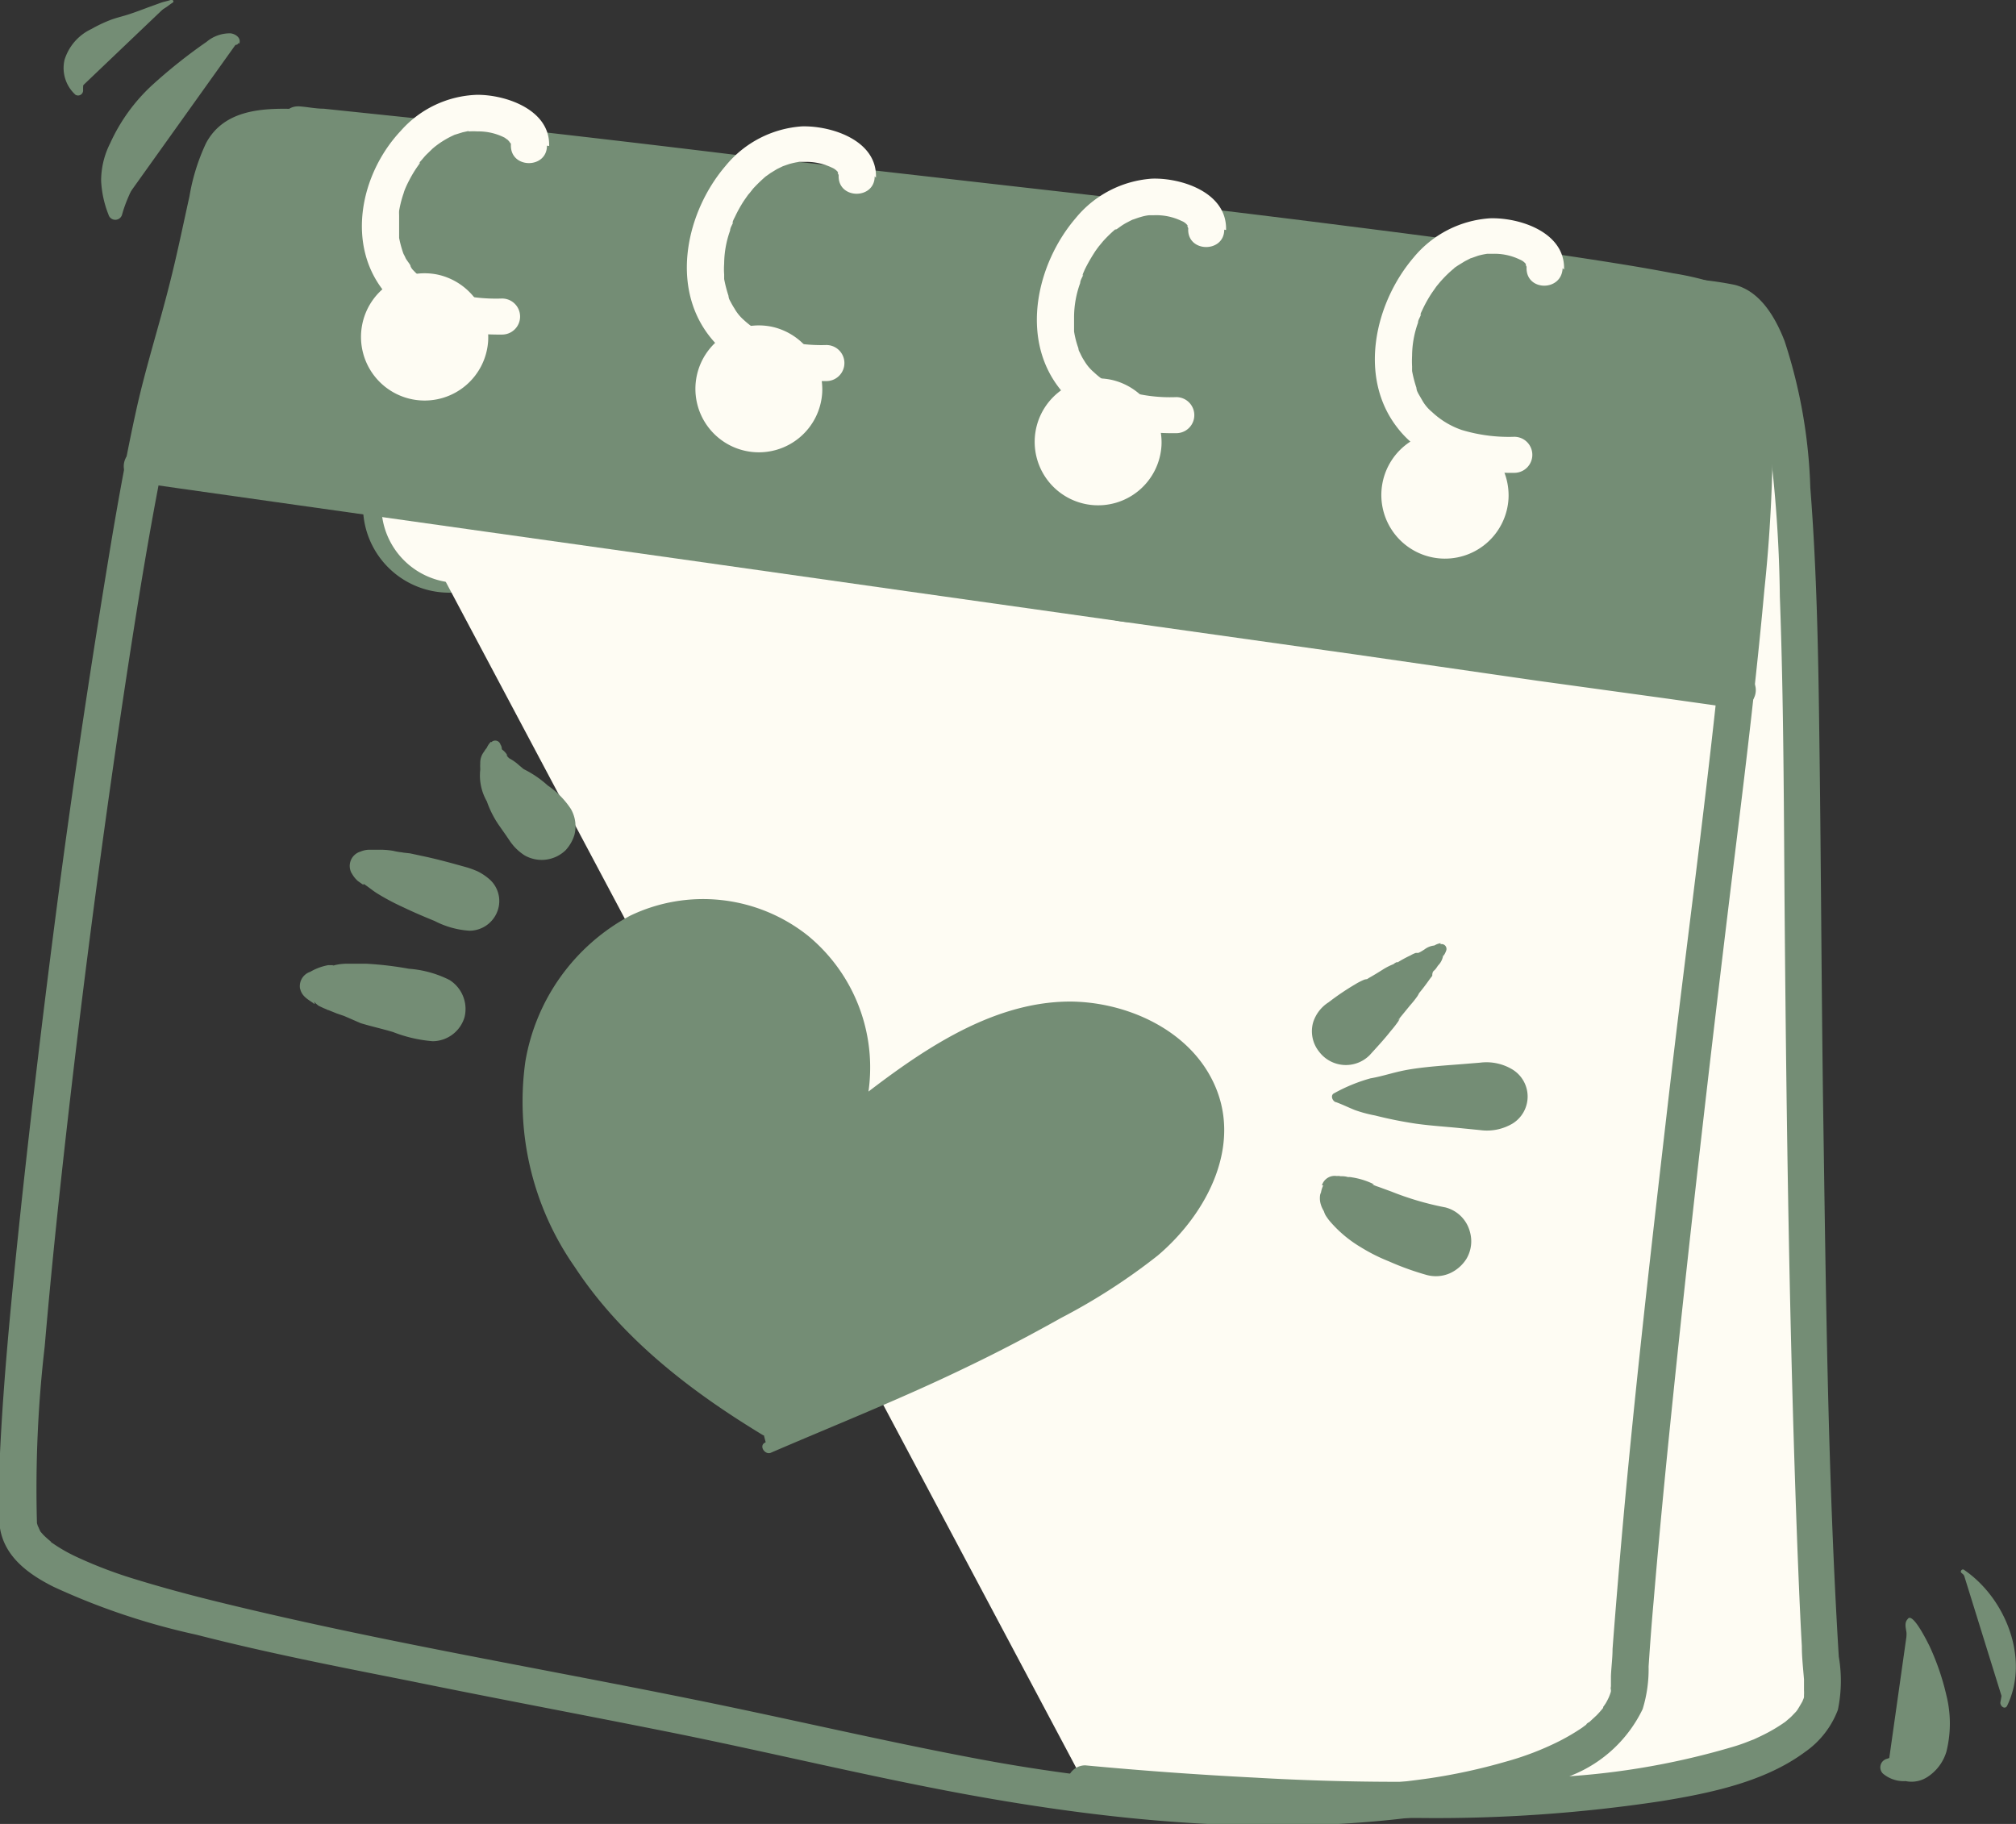 <svg id="OBJECTS" xmlns="http://www.w3.org/2000/svg" viewBox="0 0 111.83 101.18"><rect x="0" y="0" width="111.83" height="101.18" fill="#333333" stroke="none"/><defs><style>.cls-1{fill:#fefcf3;}.cls-2{fill:#748d75;}.cls-3{fill:#fff0ec;}</style></defs><path class="cls-1" d="M72.67,224.92a4.52,4.52,0,1,1-4.89-4.11A4.52,4.52,0,0,1,72.67,224.92Z" transform="translate(-42.99 -197.24)"/><path class="cls-2" d="M72.67,224.92a4.79,4.79,0,0,1-4.09,5.15,4.78,4.78,0,1,1-.82-9.51,4.79,4.79,0,0,1,4.91,4.36Zm0,0a4.27,4.27,0,1,0-4.13,4.65,4.26,4.26,0,0,0,4.13-4.65Z" transform="translate(-42.99 -197.24)"/><path class="cls-1" d="M91.43,225.42a4.52,4.52,0,1,1-4.89-4.11A4.52,4.52,0,0,1,91.43,225.42Z" transform="translate(-42.99 -197.24)"/><path class="cls-2" d="M91.43,225.42a4.79,4.79,0,0,1-4.09,5.15,4.86,4.86,0,0,1-3.6-1,4.78,4.78,0,0,1,2.78-8.54,4.79,4.79,0,0,1,4.91,4.36Zm0,0a4.27,4.27,0,1,0-1.1,3.26A4.32,4.32,0,0,0,91.43,225.42Z" transform="translate(-42.99 -197.24)"/><path class="cls-1" d="M110.47,225.9a4.52,4.52,0,1,1-4.89-4.11A4.51,4.51,0,0,1,110.47,225.9Z" transform="translate(-42.99 -197.24)"/><path class="cls-2" d="M110.47,225.9a4.75,4.75,0,0,1-1,3.34,4.7,4.7,0,0,1-3.1,1.8,4.75,4.75,0,0,1-5.41-4.32,4.75,4.75,0,0,1,4.58-5.18,4.67,4.67,0,0,1,3.37,1.24A4.73,4.73,0,0,1,110.47,225.9Zm0,0A4.25,4.25,0,0,0,105.6,222a4.27,4.27,0,1,0,4.87,3.86Z" transform="translate(-42.99 -197.24)"/><path class="cls-1" d="M129.93,226.34a4.52,4.52,0,1,1-4.89-4.12A4.52,4.52,0,0,1,129.93,226.34Z" transform="translate(-42.99 -197.24)"/><path class="cls-2" d="M129.93,226.34a4.78,4.78,0,0,1-4.09,5.14,4.75,4.75,0,0,1-5.41-4.32,4.78,4.78,0,0,1,1.21-3.62A4.88,4.88,0,0,1,125,222a4.78,4.78,0,0,1,4.91,4.37Zm0,0a4.27,4.27,0,1,0-8.51.74,4.27,4.27,0,1,0,8.51-.74Z" transform="translate(-42.99 -197.24)"/><path class="cls-1" d="M59.75,214.53c1-.09,76.5-2,79.52-.34s3.57,9.77,3.7,30.48.66,40.59,1.13,46.16-15.54,7.76-40.91,5.42" transform="translate(-42.99 -197.24)"/><path class="cls-2" d="M59.75,215.53c2.4-.2,4.84-.14,7.24-.2q8.42-.21,16.84-.37,10.47-.19,21-.33c6.55-.08,13.11-.14,19.66-.1,4.25,0,8.54,0,12.78.33l.83.08.18,0h-.07l.3.05a3.89,3.89,0,0,0,.43.11c.06,0-.29-.18-.06,0l.18.11c.19.1-.18-.18,0,0l.32.31c.06.07.21.3,0,0l.16.23a4.25,4.25,0,0,1,.27.46c.05.09.09.17.13.26s.16.37.06.12a16.26,16.26,0,0,1,.84,3.13,74.54,74.54,0,0,1,.88,10.6c.22,6,.22,12,.27,18,.1,11.65.27,23.3.71,34.94.07,1.76.14,3.53.24,5.29,0,.62.07,1.23.12,1.85,0,.2,0,.41,0,.61a2.11,2.11,0,0,1,0,.26c0-.34,0,0,0,.09s-.06.17-.08.25c-.06.24.09-.16,0,0s-.19.33-.29.49.15-.18,0,0l-.07.09-.21.22a2.29,2.29,0,0,1-.23.21l-.15.13c-.17.15.18-.13,0,0a9.15,9.15,0,0,1-1.35.79l-.38.18c-.26.11.11-.05,0,0l-.21.08c-.32.13-.65.25-1,.35a42,42,0,0,1-10.51,1.7,137.41,137.41,0,0,1-16,0q-4.71-.24-9.39-.68a1,1,0,0,0-1,1,1,1,0,0,0,1,1c6.15.56,12.33.94,18.51.92a83.32,83.32,0,0,0,13.48-.94c2.68-.44,5.69-1.06,7.92-2.71a5,5,0,0,0,1.84-2.35,7.91,7.91,0,0,0,.05-2.95c-.61-10-.71-20-.86-29.91-.1-6.82-.12-13.63-.21-20.44-.06-4.83-.13-9.68-.51-14.5a28.82,28.82,0,0,0-1.43-8.14c-.5-1.28-1.33-2.75-2.77-3.11a18.9,18.9,0,0,0-3.68-.37c-2.09-.1-4.18-.15-6.27-.18-6.15-.09-12.3-.06-18.44,0q-10.72.09-21.45.29-9.36.16-18.73.38c-3.43.08-6.87.15-10.3.27a5.82,5.82,0,0,0-.59,0c-1.27.1-1.28,2.1,0,2Z" transform="translate(-42.99 -197.24)"/><path class="cls-1" d="M110.47,225.9a4.52,4.52,0,1,1-4.89-4.11A4.51,4.51,0,0,1,110.47,225.9Z" transform="translate(-42.99 -197.24)"/><path class="cls-2" d="M109.47,225.9a3.58,3.58,0,0,1-2,3.59,3.53,3.53,0,1,1-1.12-6.71,3.58,3.58,0,0,1,3.15,3.12,1,1,0,0,0,1,1,1,1,0,0,0,1-1,5.51,5.51,0,0,0-10-2.74,5.53,5.53,0,0,0,0,6.28,5.51,5.51,0,0,0,10-3.54,1,1,0,0,0-1-1A1,1,0,0,0,109.47,225.9Z" transform="translate(-42.99 -197.24)"/><path class="cls-1" d="M129.93,226.34a4.52,4.52,0,1,1-4.89-4.12A4.52,4.52,0,0,1,129.93,226.34Z" transform="translate(-42.99 -197.24)"/><path class="cls-2" d="M128.93,226.34a3.53,3.53,0,1,1-3.15-3.12,3.58,3.58,0,0,1,3.15,3.12,1,1,0,0,0,1,1,1,1,0,0,0,1-1,5.52,5.52,0,0,0-10-2.75,5.52,5.52,0,1,0,10,2.75,1,1,0,0,0-1-1A1,1,0,0,0,128.93,226.34Z" transform="translate(-42.99 -197.24)"/><path class="cls-1" d="M72.66,214.06s-.14-1.7-3-1.46c-5.69.47-8,12.59,2.63,11" transform="translate(-42.99 -197.24)"/><path class="cls-2" d="M73.66,214.06c-.2-2.12-2.63-2.66-4.39-2.42a6,6,0,0,0-4,2.61c-1.82,2.55-2.13,6.66.36,8.89,1.89,1.7,4.51,1.8,6.9,1.46a1,1,0,0,0,.69-1.23,1,1,0,0,0-1.23-.7,10.52,10.52,0,0,1-1.48.1,6.39,6.39,0,0,1-1.23-.08,4.39,4.39,0,0,1-2-.74l-.2-.14c.18.14,0,0,0-.05s-.24-.22-.35-.34l-.15-.18c.16.19,0,0,0-.05a3.73,3.73,0,0,1-.25-.39c0-.07-.22-.48-.13-.25l-.15-.43c0-.13-.07-.25-.1-.38s0-.15,0-.23c-.06-.28,0,.05,0-.12a7.53,7.53,0,0,1,0-.95c0-.13,0-.27,0-.4s0,.22,0,0l.06-.32a7.75,7.75,0,0,1,.27-.94c0-.06.18-.43.08-.21.07-.17.16-.34.25-.51a6.87,6.87,0,0,1,.51-.81s.11-.15,0,0l.16-.18a4.61,4.61,0,0,1,.37-.4c.11-.11.23-.21.35-.31s-.17.12,0,0l.13-.09a3.64,3.64,0,0,1,.39-.23l.2-.11c.25-.12,0,0,.11-.05s.33-.11.51-.15l.15,0c.28-.07-.06,0,.11,0a5.57,5.57,0,0,1,1.08,0l.26,0s.4.14.28.08l.24.13c.24.15-.14-.11.06.05l.15.15c-.22-.23,0,0,0,0s.12.43,0,0c0,0,0,.09,0,.15s0,0,0-.14a1,1,0,0,0,1,1,1,1,0,0,0,1-1Z" transform="translate(-42.99 -197.24)"/><path class="cls-1" d="M110.45,213.86s-.14-1.71-3-1.47c-5.69.47-8,13.44,2.61,11.88" transform="translate(-42.99 -197.24)"/><path class="cls-2" d="M111.45,213.86c-.21-2.2-2.77-2.7-4.57-2.4a6,6,0,0,0-3.86,2.77c-1.79,2.73-2.1,7,.39,9.41,1.84,1.78,4.48,1.94,6.88,1.6A1,1,0,0,0,111,224a1,1,0,0,0-1.23-.7,6.26,6.26,0,0,1-4.63-.82c-.24-.17.14.13-.08-.06l-.19-.17c-.11-.1-.2-.21-.3-.32s-.19-.24-.06-.06c0-.07-.1-.14-.14-.21a3.78,3.78,0,0,1-.26-.43A2.4,2.4,0,0,1,104,221c-.12-.25.07.19,0-.07s-.1-.27-.14-.41-.09-.33-.12-.5a1.87,1.87,0,0,1,0-.25c0-.22,0,.16,0-.08a7.7,7.7,0,0,1,0-1,4.55,4.55,0,0,1,0-.53c0-.29,0,.13,0-.05s0-.2,0-.3a7.92,7.92,0,0,1,.24-1l.18-.5c.1-.26,0,.11,0-.05l.13-.28c.14-.28.3-.56.47-.83,0-.07.32-.44.2-.28.1-.13.21-.26.32-.38l.36-.35c.05,0,.36-.29.17-.15a5.32,5.32,0,0,1,.83-.49c-.21.1.23-.08.31-.1a4.64,4.64,0,0,1,.51-.11c-.34.05.22,0,.17,0a4.87,4.87,0,0,1,.54,0,2.4,2.4,0,0,1,.83.16c-.09,0,.42.26.23.13a1.29,1.29,0,0,1,.17.16c-.19-.24,0,.06,0,.07s0,.08,0,.1c-.14-.25,0-.12,0,0s0,.06,0-.11a1,1,0,0,0,1,1,1,1,0,0,0,1-1Z" transform="translate(-42.99 -197.24)"/><path class="cls-1" d="M90.87,213.47s-.14-1.7-3-1.46c-5.69.47-8,13.43,2.61,11.88" transform="translate(-42.99 -197.24)"/><path class="cls-2" d="M91.87,213.47c-.21-2.2-2.77-2.69-4.57-2.39a5.92,5.92,0,0,0-3.85,2.77c-1.8,2.73-2.11,7,.38,9.41,1.84,1.78,4.49,1.93,6.88,1.59a1,1,0,0,0,.7-1.23,1,1,0,0,0-1.23-.69,6.31,6.31,0,0,1-4.63-.82c-.24-.17.14.13-.08-.06l-.19-.18c-.11-.1-.2-.2-.3-.31s-.19-.24-.06-.06c0-.07-.1-.14-.14-.21a3.91,3.91,0,0,1-.26-.44c0-.07-.07-.15-.11-.22-.12-.26.07.19,0-.08s-.09-.26-.13-.4-.09-.33-.13-.5,0-.17,0-.25,0,.16,0-.08a7.7,7.7,0,0,1,0-1,4.55,4.55,0,0,1,0-.53c0-.29,0,.13,0-.05s0-.2,0-.31a7.77,7.77,0,0,1,.24-.95l.18-.5c.1-.27,0,.11,0-.05s.08-.19.13-.28a7.42,7.42,0,0,1,.47-.83l.2-.28a4,4,0,0,1,.33-.39c.11-.12.23-.23.35-.34s.36-.29.18-.15a4.56,4.56,0,0,1,.82-.49c-.21.1.23-.08.32-.1a2.78,2.78,0,0,1,.5-.11c-.34.05.23,0,.17,0a4.86,4.86,0,0,1,.54,0,2.35,2.35,0,0,1,.83.16c-.09,0,.42.26.23.12a.91.91,0,0,1,.17.17c-.19-.24,0,.06,0,.07s0,.08.06.1c-.15-.25-.05-.12,0,0s0,.06,0-.12a1,1,0,0,0,1,1,1,1,0,0,0,1-1Z" transform="translate(-42.99 -197.24)"/><path class="cls-1" d="M129.37,213.62s-.14-1.71-3-1.47c-5.69.47-8,13.44,2.61,11.88" transform="translate(-42.99 -197.24)"/><path class="cls-2" d="M130.37,213.62c-.21-2.2-2.77-2.7-4.57-2.4A6,6,0,0,0,122,214c-1.8,2.73-2.11,7,.38,9.41,1.84,1.78,4.49,1.94,6.89,1.6a1,1,0,0,0-.54-1.93,6.26,6.26,0,0,1-4.63-.82c-.23-.17.14.13-.08-.06l-.19-.17-.3-.32s-.19-.24,0-.06c-.06-.07-.1-.14-.15-.21s-.18-.28-.26-.43l-.11-.23c-.12-.25.07.19,0-.07s-.09-.27-.13-.41-.09-.33-.13-.5,0-.16,0-.25,0,.16,0-.08a7.7,7.7,0,0,1,0-1c0-.18,0-.36,0-.53s0,.13,0-.05,0-.2,0-.3a7.92,7.92,0,0,1,.24-1l.18-.5c.1-.26,0,.11,0,0s.09-.18.13-.28c.14-.28.3-.56.47-.83l.2-.28a3.9,3.9,0,0,1,.33-.38c.11-.12.23-.24.35-.35s.37-.29.18-.15a5.23,5.23,0,0,1,.82-.49c-.21.1.23-.08.32-.1a4,4,0,0,1,.5-.11c-.34.05.23,0,.17,0a4.87,4.87,0,0,1,.54,0,2.35,2.35,0,0,1,.83.16c-.09,0,.42.26.23.13a.87.87,0,0,1,.17.16c-.19-.24,0,.06,0,.07s0,.08.06.1c-.15-.25-.05-.12,0,0s0,.06,0-.11a1,1,0,0,0,1,1,1,1,0,0,0,1-1Z" transform="translate(-42.99 -197.24)"/><path class="cls-2" d="M85.46,276.59a31.52,31.52,0,0,1-7.9-6.91,13.94,13.94,0,0,1-3.08-9.81c.4-3.5,2.8-6.85,6.19-7.77a7.5,7.5,0,0,1,9.19,9.3c2.68-2.07,5.54-4.18,8.9-4.63s7.27,1.44,7.84,4.78a6.71,6.71,0,0,1-1.87,5.42,18.89,18.89,0,0,1-4.77,3.47c-5.52,3.14-8.53,4.16-14.31,6.79" transform="translate(-42.99 -197.24)"/><path class="cls-2" d="M85.35,276.81a37.55,37.55,0,0,1-9.37-8.2A16.59,16.59,0,0,1,72.33,257c.48-4.14,3.32-8.12,7.34-9.21a8.9,8.9,0,0,1,10.9,11c3.18-2.45,6.58-4.95,10.56-5.48s8.63,1.71,9.3,5.66a7.94,7.94,0,0,1-2.22,6.43,22.05,22.05,0,0,1-5.66,4.12c-6.54,3.73-10.12,4.94-17,8.06" transform="translate(-42.99 -197.24)"/><path class="cls-2" d="M85.4,276.73c-6-4.42-12.78-10-12.83-18.18a11.34,11.34,0,0,1,3.93-8.76,8.53,8.53,0,0,1,13.69,8.89c-.09.3.29.66.58.45,3.1-2.33,6.31-4.84,10.25-5.43,3-.44,6.46.65,8.18,3.2,2.26,3.37,0,7.36-2.73,9.6a34.25,34.25,0,0,1-5.15,3.23c-1.6.89-3.22,1.73-4.88,2.53-3.64,1.74-7.38,3.28-11,5-.39.18,0,.73.33.56,3.6-1.55,7.25-3,10.78-4.71,1.8-.86,3.57-1.79,5.3-2.76a33.82,33.82,0,0,0,5.36-3.46c2.76-2.34,4.82-6.26,3-9.79-1.44-2.82-4.81-4.28-7.85-4.3-4.56,0-8.65,3-12.07,5.67l.66.39a9.47,9.47,0,0,0-3.15-9.72,9.34,9.34,0,0,0-9.86-1.1,11.31,11.31,0,0,0-5.81,8.1,16,16,0,0,0,2.74,11.38c2.59,3.95,6.44,6.91,10.44,9.33.1.06.17-.08.09-.15Z" transform="translate(-42.99 -197.24)"/><path class="cls-2" d="M50.87,223.06l88.52,12.51s1.52-12.75,1-15.12.79-6.45-5.53-7.38-31.09-4.21-31.09-4.21L80.7,206.35l-13.85-1.51s-9.27-1.16-9.95-.55-1.43-.35-2.39,4.13-2.86,11.33-2.86,11.33Z" transform="translate(-42.99 -197.24)"/><path class="cls-3" d="M71.07,216.12a4.52,4.52,0,1,1-4.33-4.71A4.52,4.52,0,0,1,71.07,216.12Z" transform="translate(-42.99 -197.24)"/><path class="cls-3" d="M89.6,219a4.52,4.52,0,1,1-4.32-4.7A4.52,4.52,0,0,1,89.6,219Z" transform="translate(-42.99 -197.24)"/><path class="cls-3" d="M108.42,221.94a4.52,4.52,0,1,1-4.32-4.7A4.52,4.52,0,0,1,108.42,221.94Z" transform="translate(-42.99 -197.24)"/><path class="cls-3" d="M127.67,224.88a4.52,4.52,0,1,1-4.33-4.71A4.53,4.53,0,0,1,127.67,224.88Z" transform="translate(-42.99 -197.24)"/><path class="cls-2" d="M59.59,205.14c1.62.08,3.24.32,4.85.49l11.72,1.24q7.89.85,15.76,1.74,8.52,1,17,2l8,1,3.75.48,1.77.24,1.58.21c3.6.49,7.2,1,10.76,1.63a24.13,24.13,0,0,1,2.8.63c.12,0,.24.1.37.12-.36-.08-.13,0,0,.05-.29-.15,0,0,.09.09s.33.43.13.13c.15.23.28.46.41.7s0,0,0,0a1.8,1.8,0,0,0,.08.21,4.42,4.42,0,0,1,.15.48,8.62,8.62,0,0,1,.25,1.12c0,.1,0,.2.05.3s0-.13,0,.12,0,.5.07.75c0,.51.07,1,.08,1.54a77.42,77.42,0,0,1-.39,8.75c-.86,9.88-2.26,19.71-3.39,29.56-1,8.65-2,17.32-2.72,26-.11,1.32-.22,2.65-.32,4,0,.5-.07,1-.09,1.5,0,.18,0,.37,0,.56s-.06.31,0,0c0,.09,0,.18,0,.27s-.2.54-.07.24a3.61,3.61,0,0,1-.22.44c-.05.07-.09.14-.14.2l0,.05a5,5,0,0,1-.37.42l-.41.38c-.06,0-.27.21-.09.08l-.31.23a11.85,11.85,0,0,1-1.24.73,16.12,16.12,0,0,1-3,1.15,32.21,32.21,0,0,1-4.23.92,58.08,58.08,0,0,1-10.87.51,96.18,96.18,0,0,1-14.06-1.57c-5.35-1-10.64-2.26-16-3.34-8.77-1.78-17.61-3.26-26.3-5.4-1.51-.37-3-.77-4.5-1.23a24.54,24.54,0,0,1-3.23-1.22,9.15,9.15,0,0,1-1.19-.65l-.24-.16-.15-.1s.18.14.05,0a4.4,4.4,0,0,1-.39-.35l-.15-.17c-.16-.17.1.18,0,0s-.19-.47-.12-.18a2.45,2.45,0,0,0-.08-.29c-.08-.29,0,.2,0,0a68.47,68.47,0,0,1,.43-9.81c.49-5.72,1.13-11.43,1.81-17.12q1.14-9.44,2.54-18.82c.77-5.09,1.57-10.18,2.65-15.21.46-2.14,1.1-4.22,1.66-6.34.46-1.71.84-3.44,1.21-5.18.12-.6.25-1.2.4-1.79.06-.22.12-.45.19-.67s.06-.2.1-.3.15-.36.05-.13a4,4,0,0,1,.24-.46,1.37,1.37,0,0,1,.13-.2c-.17.23,0,0,0,0l.16-.15c-.2.19,0,0,0,0l.2-.12c.1-.06-.19.05,0,0l.55-.15.15,0c.14,0-.19,0,0,0l.33,0c.56,0,1.11,0,1.67,0,1.29.06,1.28-1.94,0-2-1.9-.07-4.08,0-5.09,1.89a11.24,11.24,0,0,0-.92,2.95c-.36,1.62-.69,3.24-1.1,4.85-.59,2.35-1.33,4.65-1.85,7s-.91,4.52-1.3,6.79c-1,6-1.92,12-2.74,18q-1.29,9.6-2.33,19.21c-.5,4.76-1,9.53-1.21,14.31a22.52,22.52,0,0,0,0,3.58c.2,1.68,1.56,2.68,3,3.4a38.23,38.23,0,0,0,7.9,2.65c3.89,1,7.83,1.77,11.77,2.55,4.88,1,9.77,1.91,14.65,2.89,5.41,1.09,10.77,2.4,16.19,3.4,8.5,1.56,17.37,2.41,26,1.14a26.22,26.22,0,0,0,7.73-2.19,7.43,7.43,0,0,0,3.9-3.66,7.53,7.53,0,0,0,.33-2.36c.08-1.22.17-2.43.28-3.64.31-3.7.67-7.39,1.05-11.08,1.07-10.38,2.28-20.75,3.55-31.11.57-4.62,1.12-9.25,1.54-13.88a84.65,84.65,0,0,0,.47-9.14c0-2.47-.11-6.79-3-7.83a15.8,15.8,0,0,0-2.53-.61c-1.49-.29-3-.53-4.48-.76-4.49-.69-9-1.28-13.51-1.85-5.56-.71-11.13-1.37-16.7-2s-11.33-1.3-17-1.92Q77,205,69.75,204.19l-8.81-.92c-.45,0-.9-.1-1.35-.13C58.3,203.08,58.31,205.08,59.59,205.14Z" transform="translate(-42.99 -197.24)"/><path class="cls-1" d="M71.07,216.12a4.52,4.52,0,1,1-4.33-4.71A4.52,4.52,0,0,1,71.07,216.12Z" transform="translate(-42.99 -197.24)"/><path class="cls-2" d="M70.07,216.12a3.53,3.53,0,1,1-2.73-3.63,3.57,3.57,0,0,1,2.73,3.63c0,1.28,2,1.28,2,0a5.52,5.52,0,1,0-4.64,5.25,5.58,5.58,0,0,0,4.64-5.25,1,1,0,0,0-2,0Z" transform="translate(-42.99 -197.24)"/><path class="cls-1" d="M89.6,219a4.52,4.52,0,1,1-4.32-4.7A4.52,4.52,0,0,1,89.6,219Z" transform="translate(-42.99 -197.24)"/><path class="cls-2" d="M88.6,219a3.52,3.52,0,1,1-2.73-3.62A3.56,3.56,0,0,1,88.6,219a1,1,0,0,0,2,0A5.52,5.52,0,1,0,86,224.27,5.54,5.54,0,0,0,90.6,219a1,1,0,0,0-1-1A1,1,0,0,0,88.6,219Z" transform="translate(-42.99 -197.24)"/><path class="cls-1" d="M108.42,221.94a4.52,4.52,0,1,1-4.32-4.7A4.52,4.52,0,0,1,108.42,221.94Z" transform="translate(-42.99 -197.24)"/><path class="cls-2" d="M107.42,221.94a3.52,3.52,0,1,1-2.73-3.62,3.56,3.56,0,0,1,2.73,3.62,1,1,0,0,0,2,0,5.52,5.52,0,1,0-4.63,5.25,5.54,5.54,0,0,0,4.63-5.25,1,1,0,0,0-1-1A1,1,0,0,0,107.42,221.94Z" transform="translate(-42.99 -197.24)"/><path class="cls-1" d="M127.67,224.88a4.52,4.52,0,1,1-4.33-4.71A4.53,4.53,0,0,1,127.67,224.88Z" transform="translate(-42.99 -197.24)"/><path class="cls-2" d="M126.67,224.88a3.53,3.53,0,1,1-2.73-3.62,3.56,3.56,0,0,1,2.73,3.62c0,1.29,2,1.29,2,0a5.52,5.52,0,1,0-4.64,5.25,5.59,5.59,0,0,0,4.64-5.25,1,1,0,1,0-2,0Z" transform="translate(-42.99 -197.24)"/><path class="cls-2" d="M50.6,224l2.38.34,6.43.91,9.5,1.34,11.65,1.64,12.69,1.8,12.89,1.82,12,1.69L128.25,235l7.26,1,3.47.49.14,0a1,1,0,0,0,1.23-.7,1,1,0,0,0-.69-1.23l-2.38-.33-6.43-.91-9.5-1.34-11.65-1.65L97,228.58l-12.88-1.83-12-1.68L62,223.63l-7.27-1-3.46-.49-.15,0a1,1,0,0,0-1.23.7,1,1,0,0,0,.7,1.23Z" transform="translate(-42.99 -197.24)"/><path class="cls-1" d="M73.45,205.34c.07-2-2.38-2.85-4-2.84a5.89,5.89,0,0,0-4.23,2c-2.24,2.38-3.07,6.35-.85,9,1.55,1.85,4.18,2.32,6.47,2.3a1,1,0,0,0,0-2,9.38,9.38,0,0,1-2.94-.36,3.58,3.58,0,0,1-.9-.38,3.38,3.38,0,0,1-.41-.24,1.4,1.4,0,0,1-.36-.28c-.12-.1-.23-.22-.34-.33l-.13-.16c.15.18,0,0,0-.06s-.18-.27-.26-.41l-.07-.15s-.05-.09-.07-.14c0,.11,0,.12,0,0a6.28,6.28,0,0,1-.23-.85s0-.31,0,0l0-.24c0-.16,0-.32,0-.48s0-.33,0-.49,0,.21,0-.06a2,2,0,0,1,0-.24,6.17,6.17,0,0,1,.26-1c0-.05.17-.44.08-.23.07-.16.14-.31.22-.46a6.66,6.66,0,0,1,.52-.85s.19-.25,0-.07a1.83,1.83,0,0,1,.13-.16c.1-.11.19-.23.3-.34l.35-.34.12-.1.13-.1c-.1.07-.1.07,0,0a5.19,5.19,0,0,1,.75-.46l.21-.1c-.23.1,0,0,0,0l.45-.14.23-.05c.28-.06,0,0,.13,0a3.69,3.69,0,0,1,.47,0,3.2,3.2,0,0,1,1.51.35s.26.2.11.06c0,0,.27.3.12.1,0,.05.07.12.11.17s0,0,0,0c0,.17,0,.37,0,0,0,0,0,.08,0,.11,0,1.29,2,1.29,2,0Z" transform="translate(-42.99 -197.24)"/><path class="cls-1" d="M111,210c.07-2.07-2.45-2.9-4.1-2.85a6,6,0,0,0-4.24,2.19c-2.16,2.52-3.09,6.63-.91,9.43,1.53,2,4.11,2.53,6.49,2.5a1,1,0,0,0,0-2,8.7,8.7,0,0,1-2.91-.38,4.55,4.55,0,0,1-1.66-1,2.5,2.5,0,0,1-.53-.63,2.82,2.82,0,0,1-.21-.38l-.12-.24c.07.17,0,0,0-.08a5.09,5.09,0,0,1-.24-.93c0-.29,0,.2,0-.09,0-.06,0-.12,0-.18s0-.38,0-.58a5.59,5.59,0,0,1,.34-1.84c0-.14.1-.29.16-.43s-.09.17,0-.1l.09-.21a9.11,9.11,0,0,1,.52-.92c.08-.13.17-.25.26-.37l.24-.29a7.28,7.28,0,0,1,.69-.67c.22-.18-.16.11.07,0l.21-.15a3.13,3.13,0,0,1,.36-.22c.12-.06.24-.13.37-.18-.19.08.28-.1.38-.12a2.46,2.46,0,0,1,.47-.1c-.22,0,0,0,0,0H107a3.23,3.23,0,0,1,1.54.32.71.71,0,0,1,.36.3c-.15-.18.13.38,0,0,0,.1.1.46,0,.05a.57.57,0,0,1,0,.13c0,1.29,2,1.28,2,0Z" transform="translate(-42.99 -197.24)"/><path class="cls-1" d="M91.58,207.1c.08-2.06-2.44-2.89-4.1-2.85a6,6,0,0,0-4.24,2.19c-2.16,2.52-3.08,6.63-.91,9.43,1.54,2,4.12,2.53,6.5,2.51a1,1,0,0,0,0-2,9,9,0,0,1-2.92-.39,4.77,4.77,0,0,1-1.66-1,2.44,2.44,0,0,1-.52-.64c-.08-.12-.15-.25-.22-.38a2.4,2.4,0,0,1-.11-.23c.07.16,0,0,0-.09a7.47,7.47,0,0,1-.24-.93c0-.29,0,.2,0-.09,0-.06,0-.12,0-.17a3.88,3.88,0,0,1,0-.59,5.56,5.56,0,0,1,.33-1.84c0-.14.1-.29.16-.43s-.08.17,0-.1a2,2,0,0,1,.1-.21,7.46,7.46,0,0,1,.51-.92l.26-.37c-.09.13.19-.22.24-.29a8.7,8.7,0,0,1,.69-.67c.22-.18-.16.11.07-.05l.21-.15.36-.22.37-.18c-.19.08.28-.1.38-.12a4.1,4.1,0,0,1,.48-.1c-.23,0,0,0,0,0h.29a3.34,3.34,0,0,1,1.53.32.84.84,0,0,1,.37.3c-.16-.18.12.38,0,0,0,.1.1.46,0,.05v.13c0,1.29,2,1.29,2,0Z" transform="translate(-42.99 -197.24)"/><path class="cls-1" d="M129.75,212.19c.07-2.06-2.45-2.89-4.11-2.84a6,6,0,0,0-4.24,2.18c-2.15,2.52-3.08,6.63-.9,9.43,1.53,2,4.11,2.54,6.49,2.51a1,1,0,0,0,0-2,9,9,0,0,1-2.92-.38,4.59,4.59,0,0,1-1.65-1,2.28,2.28,0,0,1-.53-.63l-.22-.38a2.56,2.56,0,0,1-.11-.24c.07.16,0,0,0-.09a7,7,0,0,1-.24-.93c0-.29,0,.21,0-.08,0-.06,0-.12,0-.18a5.61,5.61,0,0,1,0-.58,5.52,5.52,0,0,1,.33-1.84c0-.15.11-.29.16-.44s-.08.18,0-.1l.1-.21a7,7,0,0,1,.52-.92l.26-.37c-.1.13.18-.22.24-.28a6.25,6.25,0,0,1,.69-.67c.21-.19-.16.11.06-.06l.21-.14.36-.22.37-.19c-.19.09.28-.09.38-.12a4.1,4.1,0,0,1,.48-.1c-.23,0,0,0,0,0h.29a3.22,3.22,0,0,1,1.53.32.78.78,0,0,1,.37.3c-.16-.19.13.38,0,0,0,.1.1.46,0,.06,0,0,0,.08,0,.12,0,1.29,1.95,1.29,2,0Z" transform="translate(-42.99 -197.24)"/><path class="cls-2" d="M123,249.81l-5.48,4.77" transform="translate(-42.99 -197.24)"/><path class="cls-2" d="M122.91,249.56a1,1,0,0,0-.37.14l.3,0a1.07,1.07,0,0,0-.82.2s-.33.22-.38.2l.12,0-.23,0a1.64,1.64,0,0,0-.3.14,6.79,6.79,0,0,0-.75.41c-.06.05-.11.1,0,0s-.12,0-.18.07a3.5,3.5,0,0,0-.61.31c-.24.15-.48.3-.73.44l-.18.11c-.08,0-.07,0,0,0s.11-.05-.1,0a3.48,3.48,0,0,0-.51.26c-.51.3-1,.63-1.48,1a2.05,2.05,0,0,0-.86,1.12,1.81,1.81,0,0,0,.34,1.63,1.86,1.86,0,0,0,2.79.19c.4-.44.81-.88,1.18-1.35a6.17,6.17,0,0,0,.44-.57c0-.06.16-.17,0-.07s0,0,.05-.07l.58-.71a5.84,5.84,0,0,0,.4-.5,1.62,1.62,0,0,0,.1-.18c0,.08,0,0,0,0,.21-.25.41-.52.6-.79l.13-.17c0-.08,0-.21.1-.29s.16-.2.23-.29a1,1,0,0,0,.28-.8l0,.29a1.15,1.15,0,0,0,.17-.33.27.27,0,0,0-.33-.33Z" transform="translate(-42.99 -197.24)"/><path class="cls-2" d="M117,258.12c3.13-.08,6.26-.1,9.39,0" transform="translate(-42.99 -197.24)"/><path class="cls-2" d="M117.1,258.38c.36.13.7.3,1.05.44a7.41,7.41,0,0,0,1.12.3,22.82,22.82,0,0,0,2.3.46c.8.11,1.61.16,2.41.24l1.11.11a2.79,2.79,0,0,0,1.8-.36,1.76,1.76,0,0,0,0-3,2.79,2.79,0,0,0-1.8-.38l-1.11.09c-.9.07-1.81.13-2.71.27s-1.5.38-2.26.51a9.2,9.2,0,0,0-2,.82c-.24.1-.12.43.07.5Z" transform="translate(-42.99 -197.24)"/><path class="cls-2" d="M117,262.94a2.34,2.34,0,0,0,1.1,1.18,15.29,15.29,0,0,0,5,2" transform="translate(-42.99 -197.24)"/><path class="cls-2" d="M116.39,263s0-.09,0,0a1.54,1.54,0,0,0-.14.52l0,.27,0-.4a1.16,1.16,0,0,0,0,.64,1.53,1.53,0,0,0,.16.37c.11.23,0-.16,0-.05a1,1,0,0,0,.18.41,2.35,2.35,0,0,0,.19.25,6.84,6.84,0,0,0,1.7,1.42,9.78,9.78,0,0,0,1.55.78,15.6,15.6,0,0,0,2.11.76,1.94,1.94,0,0,0,1.26-.09,2.12,2.12,0,0,0,.93-.8,1.91,1.91,0,0,0,.2-1.5,1.89,1.89,0,0,0-1.36-1.36,16.42,16.42,0,0,1-3-.88l-.71-.26a2.32,2.32,0,0,1-.35-.14l.1,0-.15-.07a4.14,4.14,0,0,0-1.09-.32.62.62,0,0,0-.27,0c.22,0,.26,0,.11,0a1.23,1.23,0,0,0-.76,0h.59l-.28-.06a.66.66,0,0,0-.28,0c-.22,0-.18,0,.12,0a.74.74,0,0,0-.88.5Z" transform="translate(-42.99 -197.24)"/><path class="cls-2" d="M70.43,238.6c-.28,1.05.49,2.05,1.2,2.85l1.7,1.9" transform="translate(-42.99 -197.24)"/><path class="cls-2" d="M70.22,238.39a1.14,1.14,0,0,0-.28.47l.11-.19a1.06,1.06,0,0,0-.22.29l.23-.23a1,1,0,0,0-.43.85,2.81,2.81,0,0,0,0,.29c0,.09,0,.38,0,.07a2.88,2.88,0,0,0,.43,1.86l-.14-.34a5.57,5.57,0,0,0,.72,1.52l.42.6.21.31a2.84,2.84,0,0,0,.82.8,1.91,1.91,0,0,0,2.28-.29,2.23,2.23,0,0,0,.48-.83,1.93,1.93,0,0,0-.19-1.45,4.73,4.73,0,0,0-1.29-1.31,5.85,5.85,0,0,0-1.65-1.05l.34.15a.57.57,0,0,1-.13-.08q.25.19.09.06l-.25-.21a2.61,2.61,0,0,0-.86-.52l.45.27-.21-.21s-.14-.2,0-.05a1.08,1.08,0,0,0-.59-.5l.38.29c0-.05-.07-.11-.12-.17a.32.32,0,0,0-.1-.1c-.07-.05-.07-.05,0,0l.11.19c0-.11,0-.22-.08-.34a.3.3,0,0,0-.5-.13Z" transform="translate(-42.99 -197.24)"/><path class="cls-2" d="M63.09,245.23l6.3,2.14" transform="translate(-42.99 -197.24)"/><path class="cls-2" d="M62.5,245.68a1.51,1.51,0,0,0,.35.44l.2.14q.16.12.09,0c.25.15.49.36.74.52a12.74,12.74,0,0,0,1.46.78c.58.28,1.17.53,1.76.77a4.85,4.85,0,0,0,1.93.54,1.66,1.66,0,0,0,1.52-1,1.61,1.61,0,0,0-.35-1.8,3.05,3.05,0,0,0-.73-.5,5.54,5.54,0,0,0-.57-.21l-.72-.2c-.55-.15-1.09-.29-1.65-.41l-.79-.17-.45-.05c-.1,0-.08,0,.07,0a3.5,3.5,0,0,1-.55-.09,4.39,4.39,0,0,0-.89-.06c-.13,0-.15,0-.08,0l-.27,0a1.27,1.27,0,0,0-.58.1.83.83,0,0,0-.49,1.21Z" transform="translate(-42.99 -197.24)"/><path class="cls-2" d="M60,251.94a35.56,35.56,0,0,1,7.46,1.31" transform="translate(-42.99 -197.24)"/><path class="cls-2" d="M59.65,252.13c.1.37.4.54.68.73.11.09.14.11.1,0s0,0,.23.17a5.22,5.22,0,0,0,.54.24c-.09-.06-.08,0,0,0l.47.19.41.14L63,254c.59.18,1.19.31,1.79.49A7.69,7.69,0,0,0,67,255a1.86,1.86,0,0,0,1.76-1.34,1.9,1.9,0,0,0-.84-2.06,6,6,0,0,0-2.25-.62,18.85,18.85,0,0,0-2.38-.28c-.33,0-.65,0-1,0a3,3,0,0,0-.73.08c-.15.05-.17.06-.05,0l-.31,0a3.07,3.07,0,0,0-1,.37.84.84,0,0,0-.57.92Z" transform="translate(-42.99 -197.24)"/><path class="cls-2" d="M56.13,199.62c-.1-.4-.72-.21-1,.07a24.2,24.2,0,0,0-4,4.07,8.59,8.59,0,0,0-1.75,5.31" transform="translate(-42.99 -197.24)"/><path class="cls-2" d="M56.26,199.66c.12-.31-.19-.53-.47-.57a2,2,0,0,0-1.34.47A29,29,0,0,0,51.39,202a10,10,0,0,0-2.29,3.19,4.59,4.59,0,0,0-.5,2.08,5.82,5.82,0,0,0,.41,1.88.39.39,0,0,0,.75,0c.27-1,.79-1.83,1.13-2.76a11.36,11.36,0,0,1,1.36-2.58c.56-.83,1.21-1.56,1.84-2.33.33-.41.7-.79,1-1.18s.52-.79.92-.59a.14.14,0,0,0,.2-.08Z" transform="translate(-42.99 -197.24)"/><path class="cls-2" d="M52.48,197.32l-2.54,1.18a6.44,6.44,0,0,0-2.16,1.38,2.2,2.2,0,0,0-.47,2.37" transform="translate(-42.99 -197.24)"/><path class="cls-2" d="M52.45,197.24c-.2.07-.41.1-.61.18l-.61.22c-.37.14-.74.28-1.11.4s-.71.19-1.06.33a7.77,7.77,0,0,0-1,.48,2.8,2.8,0,0,0-1.49,1.71,2,2,0,0,0,.61,1.94.28.28,0,0,0,.42-.25,2.67,2.67,0,0,1,.08-.74c.1-.23.23-.41.36-.67a3.47,3.47,0,0,1,1-1.25,6.11,6.11,0,0,1,.75-.5c.29-.18.56-.4.86-.58l1-.54.43-.25c.18-.1.32-.23.5-.34a.08.08,0,0,0-.07-.14Z" transform="translate(-42.99 -197.24)"/><path class="cls-2" d="M148.87,287.13a15,15,0,0,1,1,5.33,3.82,3.82,0,0,1-.39,2,1.59,1.59,0,0,1-1.76.8" transform="translate(-42.99 -197.24)"/><path class="cls-2" d="M148.8,287.07c-.19.21-.08.51-.05.77s.05.78.07,1.17a17.81,17.81,0,0,1,0,2.31,9.53,9.53,0,0,1-.23,2.05,3.51,3.51,0,0,1-.34.76,2.38,2.38,0,0,0-.38,1.05l.26-.63c-.12.1-.26.2-.38.31l.29-.18-.39.13a.49.49,0,0,0-.22.81A1.79,1.79,0,0,0,149,296l-.69-.09a1.61,1.61,0,0,0,1.59-.09,2.54,2.54,0,0,0,1.06-1.41,6.46,6.46,0,0,0,0-3.12,13.87,13.87,0,0,0-.93-2.72c-.09-.18-.91-1.87-1.2-1.54Z" transform="translate(-42.99 -197.24)"/><path class="cls-2" d="M151.87,284.41a6.78,6.78,0,0,1,2.28,7.34" transform="translate(-42.99 -197.24)"/><path class="cls-2" d="M151.79,284.49a6.7,6.7,0,0,1,2.08,3.31,9,9,0,0,1,.08,3.89c0,.22.27.4.38.17,1.27-2.63-.12-6-2.4-7.54-.1-.07-.23.09-.14.17Z" transform="translate(-42.99 -197.24)"/></svg>